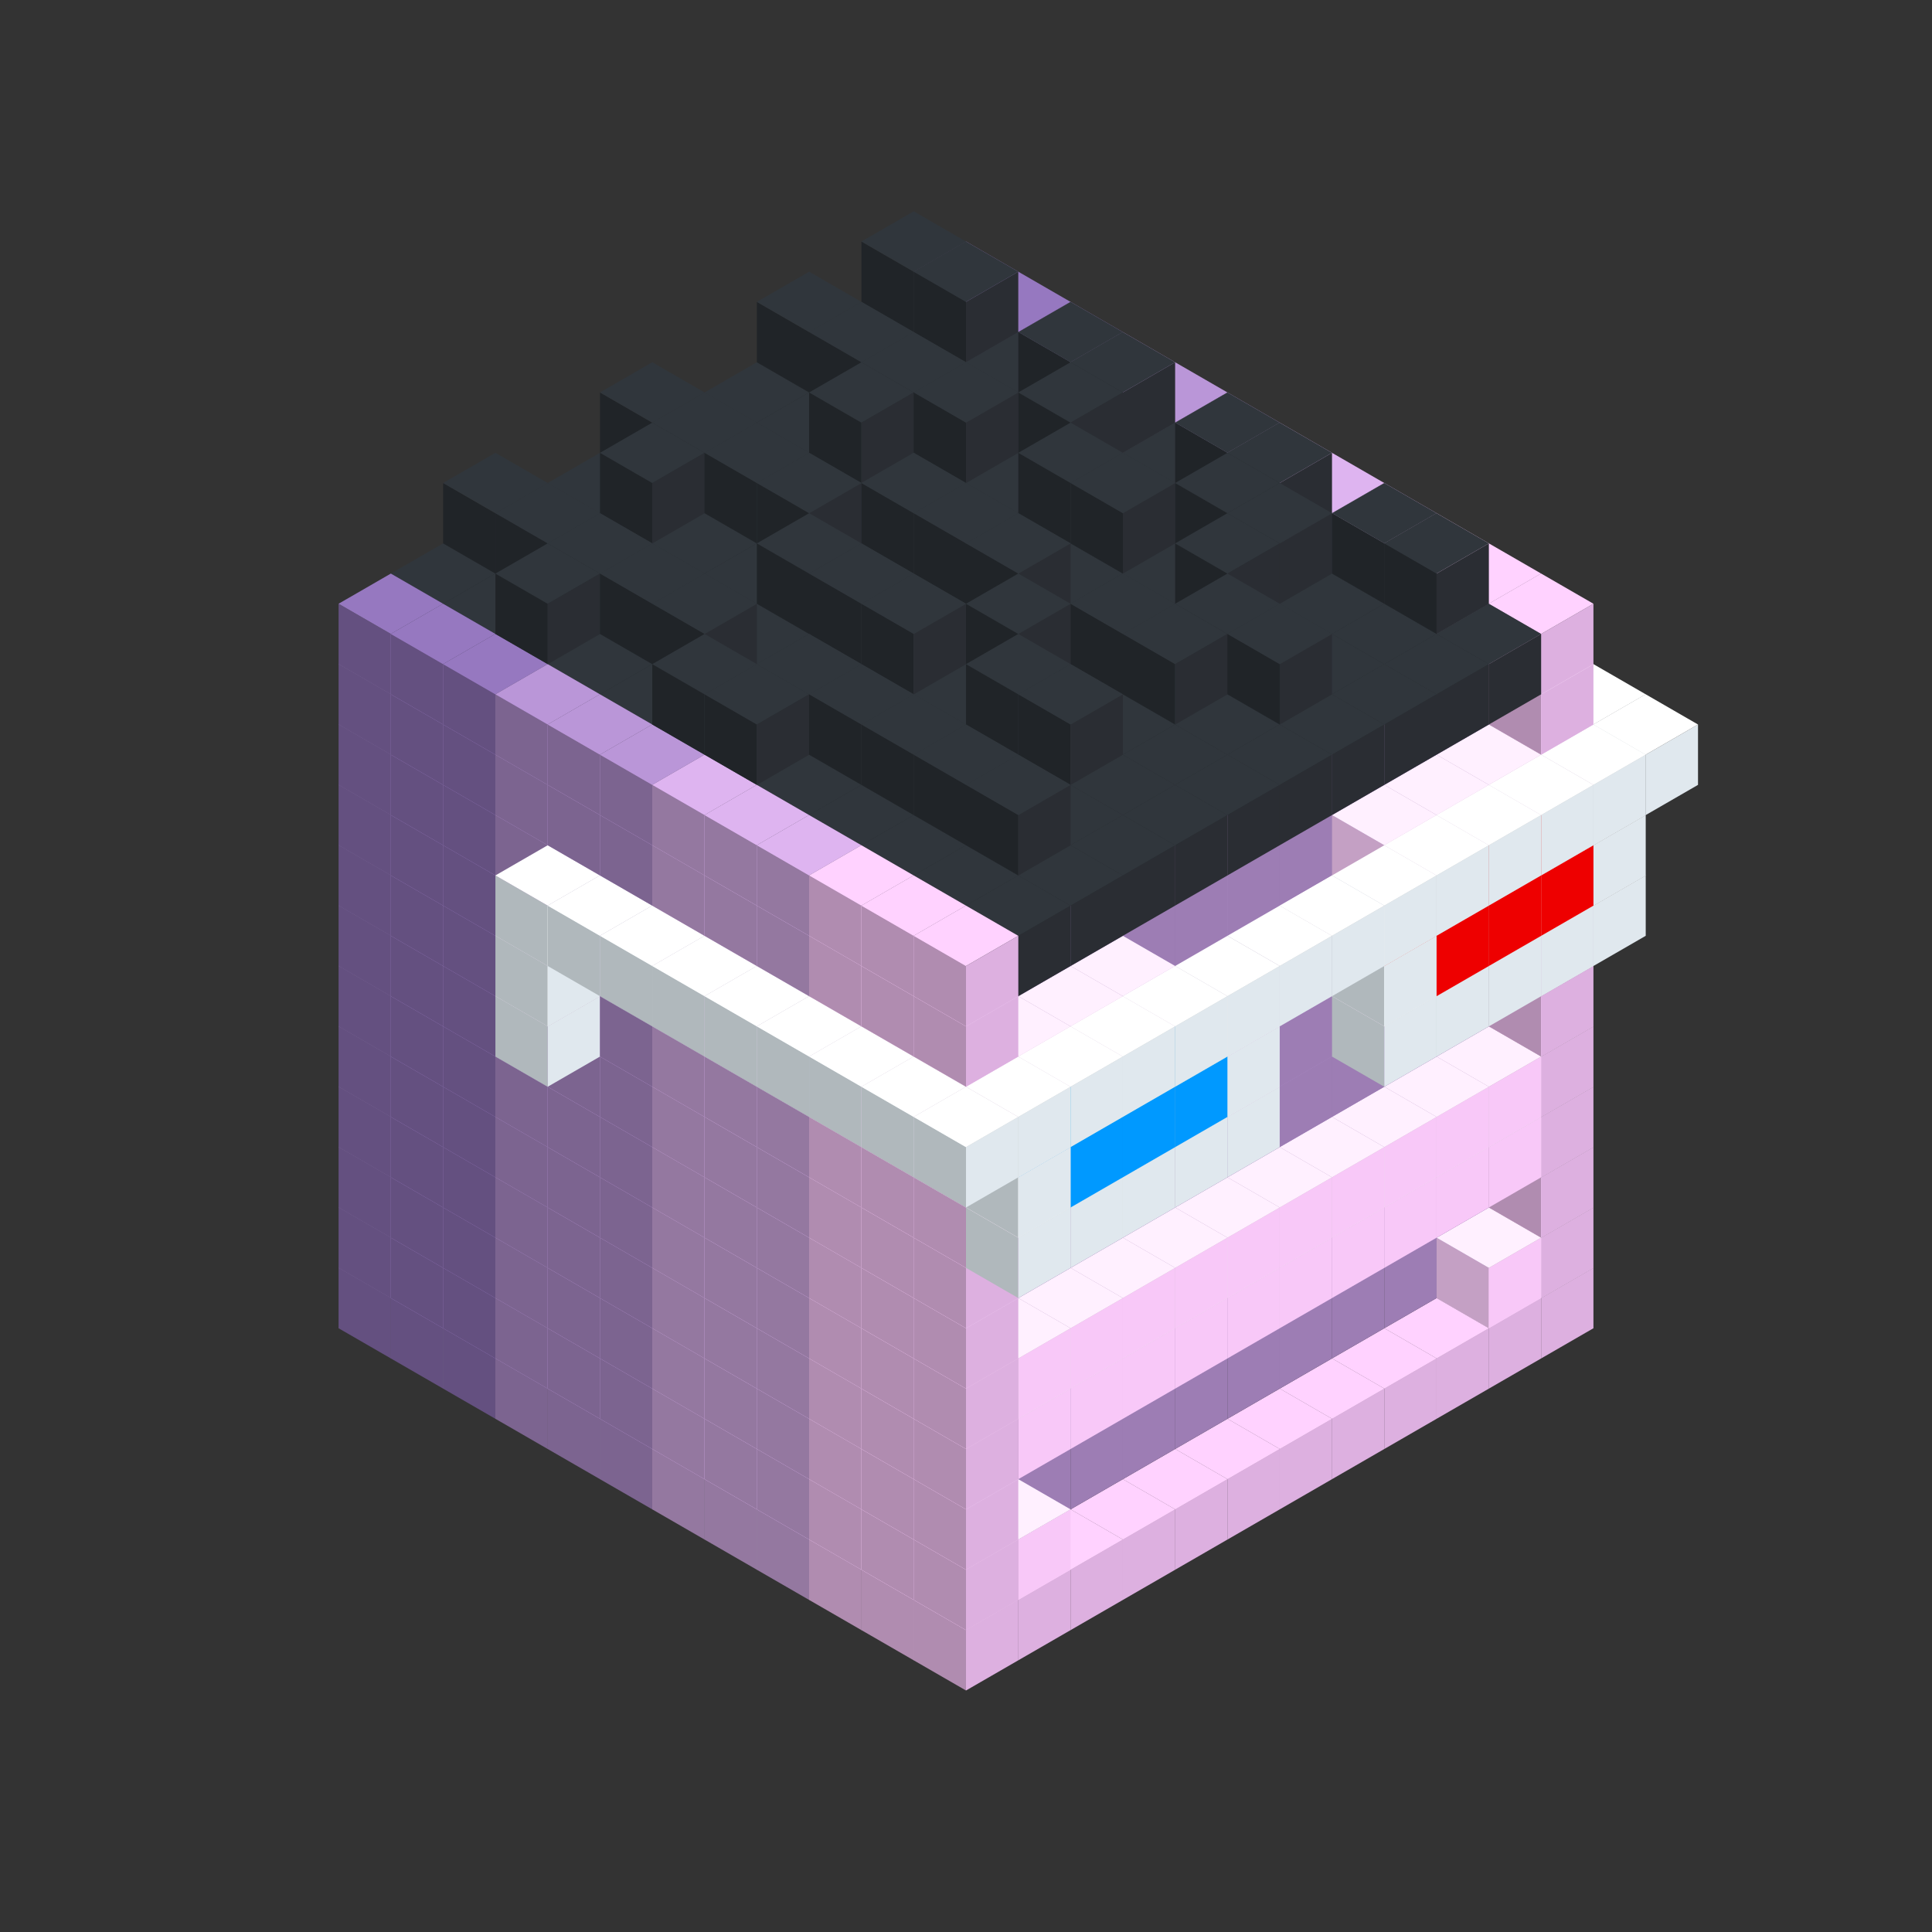 
<svg width='600' height='600' viewBox='4436371 5550000 3200000 3200000' xmlns='http://www.w3.org/2000/svg' xmlns:xlink='http://www.w3.org/1999/xlink'>
<rect x="4436371" y="5550000" width="3200000" height="3200000" fill="#333333" stroke="none"/>
<use xlink:href='#v-0x00000052-6' transform='translate(983738,3600000)'/>
<use xlink:href='#v-0x00000052-6' transform='translate(1070341,3650000)'/>
<use xlink:href='#v-0x00000052-6' transform='translate(1156944,3700000)'/>
<use xlink:href='#v-0x00000052-2' transform='translate(1243547,3750000)'/>
<use xlink:href='#v-0x00000052-2' transform='translate(1330150,3800000)'/>
<use xlink:href='#v-0x00000052-2' transform='translate(1416753,3850000)'/>
<use xlink:href='#v-0x00000052-5' transform='translate(1503356,3900000)'/>
<use xlink:href='#v-0x00000052-5' transform='translate(1589959,3950000)'/>
<use xlink:href='#v-0x00000052-5' transform='translate(1676562,4000000)'/>
<use xlink:href='#v-0x00000052-4' transform='translate(1763165,4050000)'/>
<use xlink:href='#v-0x00000052-4' transform='translate(1849768,4100000)'/>
<use xlink:href='#v-0x00000052-4' transform='translate(2889004,3600000)'/>
<use xlink:href='#v-0x00000052-4' transform='translate(2802401,3650000)'/>
<use xlink:href='#v-0x00000052-4' transform='translate(2715798,3700000)'/>
<use xlink:href='#v-0x00000052-4' transform='translate(2629195,3750000)'/>
<use xlink:href='#v-0x00000052-4' transform='translate(2542592,3800000)'/>
<use xlink:href='#v-0x00000052-4' transform='translate(2455989,3850000)'/>
<use xlink:href='#v-0x00000052-4' transform='translate(2369386,3900000)'/>
<use xlink:href='#v-0x00000052-4' transform='translate(2282783,3950000)'/>
<use xlink:href='#v-0x00000052-4' transform='translate(2196180,4000000)'/>
<use xlink:href='#v-0x00000052-4' transform='translate(2109577,4050000)'/>
<use xlink:href='#v-0x00000052-4' transform='translate(2022974,4100000)'/>
<use xlink:href='#v-0x00000052-4' transform='translate(1936371,4150000)'/>
<use xlink:href='#v-0x00000052-6' transform='translate(983738,3500000)'/>
<use xlink:href='#v-0x00000052-6' transform='translate(1070341,3550000)'/>
<use xlink:href='#v-0x00000052-6' transform='translate(1156944,3600000)'/>
<use xlink:href='#v-0x00000052-2' transform='translate(1243547,3650000)'/>
<use xlink:href='#v-0x00000052-2' transform='translate(1330150,3700000)'/>
<use xlink:href='#v-0x00000052-2' transform='translate(1416753,3750000)'/>
<use xlink:href='#v-0x00000052-5' transform='translate(1503356,3800000)'/>
<use xlink:href='#v-0x00000052-5' transform='translate(1589959,3850000)'/>
<use xlink:href='#v-0x00000052-5' transform='translate(1676562,3900000)'/>
<use xlink:href='#v-0x00000052-4' transform='translate(1763165,3950000)'/>
<use xlink:href='#v-0x00000052-2' transform='translate(2715798,3500000)'/>
<use xlink:href='#v-0x00000052-2' transform='translate(2629195,3550000)'/>
<use xlink:href='#v-0x00000052-2' transform='translate(2542592,3600000)'/>
<use xlink:href='#v-0x00000052-2' transform='translate(2455989,3650000)'/>
<use xlink:href='#v-0x00000052-2' transform='translate(2369386,3700000)'/>
<use xlink:href='#v-0x00000052-2' transform='translate(2282783,3750000)'/>
<use xlink:href='#v-0x00000052-2' transform='translate(2196180,3800000)'/>
<use xlink:href='#v-0x00000052-2' transform='translate(2109577,3850000)'/>
<use xlink:href='#v-0x00000052-2' transform='translate(2022974,3900000)'/>
<use xlink:href='#v-0x00000052-2' transform='translate(1936371,3950000)'/>
<use xlink:href='#v-0x00000052-4' transform='translate(1849768,4000000)'/>
<use xlink:href='#v-0x00000052-4' transform='translate(2889004,3500000)'/>
<use xlink:href='#v-0x00000052-1' transform='translate(2802401,3550000)'/>
<use xlink:href='#v-0x00000052-1' transform='translate(2022974,4000000)'/>
<use xlink:href='#v-0x00000052-4' transform='translate(1936371,4050000)'/>
<use xlink:href='#v-0x00000052-6' transform='translate(983738,3400000)'/>
<use xlink:href='#v-0x00000052-6' transform='translate(1070341,3450000)'/>
<use xlink:href='#v-0x00000052-6' transform='translate(1156944,3500000)'/>
<use xlink:href='#v-0x00000052-2' transform='translate(1243547,3550000)'/>
<use xlink:href='#v-0x00000052-2' transform='translate(1330150,3600000)'/>
<use xlink:href='#v-0x00000052-2' transform='translate(1416753,3650000)'/>
<use xlink:href='#v-0x00000052-5' transform='translate(1503356,3700000)'/>
<use xlink:href='#v-0x00000052-5' transform='translate(1589959,3750000)'/>
<use xlink:href='#v-0x00000052-5' transform='translate(1676562,3800000)'/>
<use xlink:href='#v-0x00000052-4' transform='translate(1763165,3850000)'/>
<use xlink:href='#v-0x00000052-2' transform='translate(2715798,3400000)'/>
<use xlink:href='#v-0x00000052-2' transform='translate(2629195,3450000)'/>
<use xlink:href='#v-0x00000052-2' transform='translate(2542592,3500000)'/>
<use xlink:href='#v-0x00000052-2' transform='translate(2455989,3550000)'/>
<use xlink:href='#v-0x00000052-2' transform='translate(2369386,3600000)'/>
<use xlink:href='#v-0x00000052-2' transform='translate(2282783,3650000)'/>
<use xlink:href='#v-0x00000052-2' transform='translate(2196180,3700000)'/>
<use xlink:href='#v-0x00000052-2' transform='translate(2109577,3750000)'/>
<use xlink:href='#v-0x00000052-2' transform='translate(2022974,3800000)'/>
<use xlink:href='#v-0x00000052-2' transform='translate(1936371,3850000)'/>
<use xlink:href='#v-0x00000052-4' transform='translate(1849768,3900000)'/>
<use xlink:href='#v-0x00000052-4' transform='translate(2889004,3400000)'/>
<use xlink:href='#v-0x00000052-4' transform='translate(1936371,3950000)'/>
<use xlink:href='#v-0x00000052-6' transform='translate(983738,3300000)'/>
<use xlink:href='#v-0x00000052-6' transform='translate(1070341,3350000)'/>
<use xlink:href='#v-0x00000052-6' transform='translate(1156944,3400000)'/>
<use xlink:href='#v-0x00000052-2' transform='translate(1243547,3450000)'/>
<use xlink:href='#v-0x00000052-2' transform='translate(1330150,3500000)'/>
<use xlink:href='#v-0x00000052-2' transform='translate(1416753,3550000)'/>
<use xlink:href='#v-0x00000052-5' transform='translate(1503356,3600000)'/>
<use xlink:href='#v-0x00000052-5' transform='translate(1589959,3650000)'/>
<use xlink:href='#v-0x00000052-5' transform='translate(1676562,3700000)'/>
<use xlink:href='#v-0x00000052-4' transform='translate(1763165,3750000)'/>
<use xlink:href='#v-0x00000052-2' transform='translate(2715798,3300000)'/>
<use xlink:href='#v-0x00000052-2' transform='translate(2629195,3350000)'/>
<use xlink:href='#v-0x00000052-2' transform='translate(2542592,3400000)'/>
<use xlink:href='#v-0x00000052-2' transform='translate(2455989,3450000)'/>
<use xlink:href='#v-0x00000052-2' transform='translate(2369386,3500000)'/>
<use xlink:href='#v-0x00000052-2' transform='translate(2282783,3550000)'/>
<use xlink:href='#v-0x00000052-2' transform='translate(2196180,3600000)'/>
<use xlink:href='#v-0x00000052-2' transform='translate(2109577,3650000)'/>
<use xlink:href='#v-0x00000052-2' transform='translate(2022974,3700000)'/>
<use xlink:href='#v-0x00000052-2' transform='translate(1936371,3750000)'/>
<use xlink:href='#v-0x00000052-4' transform='translate(1849768,3800000)'/>
<use xlink:href='#v-0x00000052-4' transform='translate(2889004,3300000)'/>
<use xlink:href='#v-0x00000052-1' transform='translate(2802401,3350000)'/>
<use xlink:href='#v-0x00000052-1' transform='translate(2715798,3400000)'/>
<use xlink:href='#v-0x00000052-1' transform='translate(2629195,3450000)'/>
<use xlink:href='#v-0x00000052-1' transform='translate(2542592,3500000)'/>
<use xlink:href='#v-0x00000052-1' transform='translate(2455989,3550000)'/>
<use xlink:href='#v-0x00000052-1' transform='translate(2369386,3600000)'/>
<use xlink:href='#v-0x00000052-1' transform='translate(2282783,3650000)'/>
<use xlink:href='#v-0x00000052-1' transform='translate(2196180,3700000)'/>
<use xlink:href='#v-0x00000052-1' transform='translate(2109577,3750000)'/>
<use xlink:href='#v-0x00000052-1' transform='translate(2022974,3800000)'/>
<use xlink:href='#v-0x00000052-4' transform='translate(1936371,3850000)'/>
<use xlink:href='#v-0x00000052-6' transform='translate(983738,3200000)'/>
<use xlink:href='#v-0x00000052-6' transform='translate(1070341,3250000)'/>
<use xlink:href='#v-0x00000052-6' transform='translate(1156944,3300000)'/>
<use xlink:href='#v-0x00000052-2' transform='translate(1243547,3350000)'/>
<use xlink:href='#v-0x00000052-2' transform='translate(1330150,3400000)'/>
<use xlink:href='#v-0x00000052-2' transform='translate(1416753,3450000)'/>
<use xlink:href='#v-0x00000052-5' transform='translate(1503356,3500000)'/>
<use xlink:href='#v-0x00000052-5' transform='translate(1589959,3550000)'/>
<use xlink:href='#v-0x00000052-5' transform='translate(1676562,3600000)'/>
<use xlink:href='#v-0x00000052-4' transform='translate(1763165,3650000)'/>
<use xlink:href='#v-0x00000052-2' transform='translate(2715798,3200000)'/>
<use xlink:href='#v-0x00000052-2' transform='translate(2629195,3250000)'/>
<use xlink:href='#v-0x00000052-2' transform='translate(2542592,3300000)'/>
<use xlink:href='#v-0x00000052-2' transform='translate(2455989,3350000)'/>
<use xlink:href='#v-0x00000052-2' transform='translate(2369386,3400000)'/>
<use xlink:href='#v-0x00000052-2' transform='translate(2282783,3450000)'/>
<use xlink:href='#v-0x00000052-2' transform='translate(2196180,3500000)'/>
<use xlink:href='#v-0x00000052-2' transform='translate(2109577,3550000)'/>
<use xlink:href='#v-0x00000052-2' transform='translate(2022974,3600000)'/>
<use xlink:href='#v-0x00000052-2' transform='translate(1936371,3650000)'/>
<use xlink:href='#v-0x00000052-4' transform='translate(1849768,3700000)'/>
<use xlink:href='#v-0x00000052-4' transform='translate(2889004,3200000)'/>
<use xlink:href='#v-0x00000052-1' transform='translate(2802401,3250000)'/>
<use xlink:href='#v-0x00000052-1' transform='translate(2715798,3300000)'/>
<use xlink:href='#v-0x00000052-1' transform='translate(2629195,3350000)'/>
<use xlink:href='#v-0x00000052-1' transform='translate(2542592,3400000)'/>
<use xlink:href='#v-0x00000052-1' transform='translate(2455989,3450000)'/>
<use xlink:href='#v-0x00000052-1' transform='translate(2369386,3500000)'/>
<use xlink:href='#v-0x00000052-1' transform='translate(2282783,3550000)'/>
<use xlink:href='#v-0x00000052-1' transform='translate(2196180,3600000)'/>
<use xlink:href='#v-0x00000052-1' transform='translate(2109577,3650000)'/>
<use xlink:href='#v-0x00000052-1' transform='translate(2022974,3700000)'/>
<use xlink:href='#v-0x00000052-4' transform='translate(1936371,3750000)'/>
<use xlink:href='#v-0x00000052-6' transform='translate(983738,3100000)'/>
<use xlink:href='#v-0x00000052-6' transform='translate(1070341,3150000)'/>
<use xlink:href='#v-0x00000052-6' transform='translate(1156944,3200000)'/>
<use xlink:href='#v-0x00000052-2' transform='translate(1243547,3250000)'/>
<use xlink:href='#v-0x00000052-2' transform='translate(1330150,3300000)'/>
<use xlink:href='#v-0x00000052-2' transform='translate(1416753,3350000)'/>
<use xlink:href='#v-0x00000052-5' transform='translate(1503356,3400000)'/>
<use xlink:href='#v-0x00000052-5' transform='translate(1589959,3450000)'/>
<use xlink:href='#v-0x00000052-5' transform='translate(1676562,3500000)'/>
<use xlink:href='#v-0x00000052-4' transform='translate(1763165,3550000)'/>
<use xlink:href='#v-0x00000052-2' transform='translate(2715798,3100000)'/>
<use xlink:href='#v-0x00000052-2' transform='translate(2629195,3150000)'/>
<use xlink:href='#v-0x00000052-2' transform='translate(2542592,3200000)'/>
<use xlink:href='#v-0x00000052-2' transform='translate(2455989,3250000)'/>
<use xlink:href='#v-0x00000052-2' transform='translate(2369386,3300000)'/>
<use xlink:href='#v-0x00000052-2' transform='translate(2282783,3350000)'/>
<use xlink:href='#v-0x00000052-2' transform='translate(2196180,3400000)'/>
<use xlink:href='#v-0x00000052-2' transform='translate(2109577,3450000)'/>
<use xlink:href='#v-0x00000052-2' transform='translate(2022974,3500000)'/>
<use xlink:href='#v-0x00000052-2' transform='translate(1936371,3550000)'/>
<use xlink:href='#v-0x00000052-4' transform='translate(1849768,3600000)'/>
<use xlink:href='#v-0x00000052-4' transform='translate(2889004,3100000)'/>
<use xlink:href='#v-0x00000052-4' transform='translate(1936371,3650000)'/>
<use xlink:href='#v-0x00000052-6' transform='translate(983738,3000000)'/>
<use xlink:href='#v-0x00000052-6' transform='translate(1070341,3050000)'/>
<use xlink:href='#v-0x00000052-6' transform='translate(1156944,3100000)'/>
<use xlink:href='#v-0x00000052-2' transform='translate(1243547,3150000)'/>
<use xlink:href='#v-0x00000052-2' transform='translate(1330150,3200000)'/>
<use xlink:href='#v-0x00000052-2' transform='translate(1416753,3250000)'/>
<use xlink:href='#v-0x00000052-5' transform='translate(1503356,3300000)'/>
<use xlink:href='#v-0x00000052-5' transform='translate(1589959,3350000)'/>
<use xlink:href='#v-0x00000052-5' transform='translate(1676562,3400000)'/>
<use xlink:href='#v-0x00000052-4' transform='translate(1763165,3450000)'/>
<use xlink:href='#v-0x00000052-2' transform='translate(2715798,3000000)'/>
<use xlink:href='#v-0x00000052-2' transform='translate(2629195,3050000)'/>
<use xlink:href='#v-0x00000052-2' transform='translate(2542592,3100000)'/>
<use xlink:href='#v-0x00000052-2' transform='translate(2455989,3150000)'/>
<use xlink:href='#v-0x00000052-2' transform='translate(2369386,3200000)'/>
<use xlink:href='#v-0x00000052-2' transform='translate(2282783,3250000)'/>
<use xlink:href='#v-0x00000052-2' transform='translate(2196180,3300000)'/>
<use xlink:href='#v-0x00000052-2' transform='translate(2109577,3350000)'/>
<use xlink:href='#v-0x00000052-2' transform='translate(2022974,3400000)'/>
<use xlink:href='#v-0x00000052-2' transform='translate(1936371,3450000)'/>
<use xlink:href='#v-0x00000052-4' transform='translate(1849768,3500000)'/>
<use xlink:href='#v-0x00000052-4' transform='translate(2889004,3000000)'/>
<use xlink:href='#v-0x00000052-4' transform='translate(1936371,3550000)'/>
<use xlink:href='#v-0x00000052-6' transform='translate(983738,2900000)'/>
<use xlink:href='#v-0x00000052-6' transform='translate(1070341,2950000)'/>
<use xlink:href='#v-0x00000052-6' transform='translate(1156944,3000000)'/>
<use xlink:href='#v-0x00000052-2' transform='translate(1243547,3050000)'/>
<use xlink:href='#v-0x00000052-7' transform='translate(2369386,2500000)'/>
<use xlink:href='#v-0x00000052-2' transform='translate(1330150,3100000)'/>
<use xlink:href='#v-0x00000052-7' transform='translate(1243547,3150000)'/>
<use xlink:href='#v-0x00000052-2' transform='translate(1416753,3150000)'/>
<use xlink:href='#v-0x00000052-5' transform='translate(1503356,3200000)'/>
<use xlink:href='#v-0x00000052-5' transform='translate(1589959,3250000)'/>
<use xlink:href='#v-0x00000052-5' transform='translate(1676562,3300000)'/>
<use xlink:href='#v-0x00000052-4' transform='translate(1763165,3350000)'/>
<use xlink:href='#v-0x00000052-2' transform='translate(2715798,2900000)'/>
<use xlink:href='#v-0x00000052-2' transform='translate(2629195,2950000)'/>
<use xlink:href='#v-0x00000052-2' transform='translate(2542592,3000000)'/>
<use xlink:href='#v-0x00000052-2' transform='translate(2455989,3050000)'/>
<use xlink:href='#v-0x00000052-2' transform='translate(2369386,3100000)'/>
<use xlink:href='#v-0x00000052-2' transform='translate(2282783,3150000)'/>
<use xlink:href='#v-0x00000052-2' transform='translate(2196180,3200000)'/>
<use xlink:href='#v-0x00000052-2' transform='translate(2109577,3250000)'/>
<use xlink:href='#v-0x00000052-2' transform='translate(2022974,3300000)'/>
<use xlink:href='#v-0x00000052-2' transform='translate(1936371,3350000)'/>
<use xlink:href='#v-0x00000052-4' transform='translate(1849768,3400000)'/>
<use xlink:href='#v-0x00000052-4' transform='translate(2889004,2900000)'/>
<use xlink:href='#v-0x00000052-1' transform='translate(2802401,2950000)'/>
<use xlink:href='#v-0x00000052-1' transform='translate(2715798,3000000)'/>
<use xlink:href='#v-0x00000052-1' transform='translate(2629195,3050000)'/>
<use xlink:href='#v-0x00000052-1' transform='translate(2196180,3300000)'/>
<use xlink:href='#v-0x00000052-1' transform='translate(2109577,3350000)'/>
<use xlink:href='#v-0x00000052-1' transform='translate(2022974,3400000)'/>
<use xlink:href='#v-0x00000052-4' transform='translate(1936371,3450000)'/>
<use xlink:href='#v-0x00000052-7' transform='translate(2975607,2950000)'/>
<use xlink:href='#v-0x00000052-7' transform='translate(2889004,3000000)'/>
<use xlink:href='#v-0x00000052-7' transform='translate(2802401,3050000)'/>
<use xlink:href='#v-0x00000052-7' transform='translate(2715798,3100000)'/>
<use xlink:href='#v-0x00000052-7' transform='translate(2629195,3150000)'/>
<use xlink:href='#v-0x00000052-7' transform='translate(2369386,3300000)'/>
<use xlink:href='#v-0x00000052-7' transform='translate(2282783,3350000)'/>
<use xlink:href='#v-0x00000052-7' transform='translate(2196180,3400000)'/>
<use xlink:href='#v-0x00000052-7' transform='translate(2109577,3450000)'/>
<use xlink:href='#v-0x00000052-7' transform='translate(2022974,3500000)'/>
<use xlink:href='#v-0x00000052-6' transform='translate(983738,2800000)'/>
<use xlink:href='#v-0x00000052-6' transform='translate(1070341,2850000)'/>
<use xlink:href='#v-0x00000052-6' transform='translate(1156944,2900000)'/>
<use xlink:href='#v-0x00000052-2' transform='translate(1243547,2950000)'/>
<use xlink:href='#v-0x00000052-7' transform='translate(2369386,2400000)'/>
<use xlink:href='#v-0x00000052-2' transform='translate(1330150,3000000)'/>
<use xlink:href='#v-0x00000052-7' transform='translate(1243547,3050000)'/>
<use xlink:href='#v-0x00000052-2' transform='translate(1416753,3050000)'/>
<use xlink:href='#v-0x00000052-5' transform='translate(1503356,3100000)'/>
<use xlink:href='#v-0x00000052-5' transform='translate(1589959,3150000)'/>
<use xlink:href='#v-0x00000052-5' transform='translate(1676562,3200000)'/>
<use xlink:href='#v-0x00000052-4' transform='translate(1763165,3250000)'/>
<use xlink:href='#v-0x00000052-2' transform='translate(2715798,2800000)'/>
<use xlink:href='#v-0x00000052-2' transform='translate(2629195,2850000)'/>
<use xlink:href='#v-0x00000052-2' transform='translate(2542592,2900000)'/>
<use xlink:href='#v-0x00000052-2' transform='translate(2455989,2950000)'/>
<use xlink:href='#v-0x00000052-2' transform='translate(2369386,3000000)'/>
<use xlink:href='#v-0x00000052-2' transform='translate(2282783,3050000)'/>
<use xlink:href='#v-0x00000052-2' transform='translate(2196180,3100000)'/>
<use xlink:href='#v-0x00000052-2' transform='translate(2109577,3150000)'/>
<use xlink:href='#v-0x00000052-2' transform='translate(2022974,3200000)'/>
<use xlink:href='#v-0x00000052-2' transform='translate(1936371,3250000)'/>
<use xlink:href='#v-0x00000052-4' transform='translate(1849768,3300000)'/>
<use xlink:href='#v-0x00000052-4' transform='translate(2889004,2800000)'/>
<use xlink:href='#v-0x00000052-1' transform='translate(2802401,2850000)'/>
<use xlink:href='#v-0x00000052-3' transform='translate(2715798,2900000)'/>
<use xlink:href='#v-0x00000052-3' transform='translate(2629195,2950000)'/>
<use xlink:href='#v-0x00000052-1' transform='translate(2542592,3000000)'/>
<use xlink:href='#v-0x00000052-1' transform='translate(2282783,3150000)'/>
<use xlink:href='#v-0x00000052-3' transform='translate(2196180,3200000)'/>
<use xlink:href='#v-0x00000052-3' transform='translate(2109577,3250000)'/>
<use xlink:href='#v-0x00000052-1' transform='translate(2022974,3300000)'/>
<use xlink:href='#v-0x00000052-4' transform='translate(1936371,3350000)'/>
<use xlink:href='#v-0x00000052-7' transform='translate(2975607,2850000)'/>
<use xlink:href='#v-0x00000052-9' transform='translate(2889004,2900000)'/>
<use xlink:href='#v-0x00000052-9' transform='translate(2802401,2950000)'/>
<use xlink:href='#v-0x00000052-9' transform='translate(2715798,3000000)'/>
<use xlink:href='#v-0x00000052-7' transform='translate(2629195,3050000)'/>
<use xlink:href='#v-0x00000052-7' transform='translate(2369386,3200000)'/>
<use xlink:href='#v-0x00000052-8' transform='translate(2282783,3250000)'/>
<use xlink:href='#v-0x00000052-8' transform='translate(2196180,3300000)'/>
<use xlink:href='#v-0x00000052-8' transform='translate(2109577,3350000)'/>
<use xlink:href='#v-0x00000052-7' transform='translate(2022974,3400000)'/>
<use xlink:href='#v-0x00000052-6' transform='translate(983738,2700000)'/>
<use xlink:href='#v-0x00000052-6' transform='translate(1070341,2750000)'/>
<use xlink:href='#v-0x00000052-6' transform='translate(1156944,2800000)'/>
<use xlink:href='#v-0x00000052-2' transform='translate(1243547,2850000)'/>
<use xlink:href='#v-0x00000052-7' transform='translate(2369386,2300000)'/>
<use xlink:href='#v-0x00000052-2' transform='translate(1330150,2900000)'/>
<use xlink:href='#v-0x00000052-7' transform='translate(1243547,2950000)'/>
<use xlink:href='#v-0x00000052-7' transform='translate(2455989,2350000)'/>
<use xlink:href='#v-0x00000052-2' transform='translate(1416753,2950000)'/>
<use xlink:href='#v-0x00000052-7' transform='translate(1330150,3000000)'/>
<use xlink:href='#v-0x00000052-7' transform='translate(2542592,2400000)'/>
<use xlink:href='#v-0x00000052-5' transform='translate(1503356,3000000)'/>
<use xlink:href='#v-0x00000052-7' transform='translate(1416753,3050000)'/>
<use xlink:href='#v-0x00000052-7' transform='translate(2629195,2450000)'/>
<use xlink:href='#v-0x00000052-5' transform='translate(1589959,3050000)'/>
<use xlink:href='#v-0x00000052-7' transform='translate(1503356,3100000)'/>
<use xlink:href='#v-0x00000052-7' transform='translate(2715798,2500000)'/>
<use xlink:href='#v-0x00000052-5' transform='translate(1676562,3100000)'/>
<use xlink:href='#v-0x00000052-7' transform='translate(1589959,3150000)'/>
<use xlink:href='#v-0x00000052-7' transform='translate(2802401,2550000)'/>
<use xlink:href='#v-0x00000052-4' transform='translate(1763165,3150000)'/>
<use xlink:href='#v-0x00000052-7' transform='translate(1676562,3200000)'/>
<use xlink:href='#v-0x00000052-7' transform='translate(2889004,2600000)'/>
<use xlink:href='#v-0x00000052-2' transform='translate(2715798,2700000)'/>
<use xlink:href='#v-0x00000052-2' transform='translate(2629195,2750000)'/>
<use xlink:href='#v-0x00000052-2' transform='translate(2542592,2800000)'/>
<use xlink:href='#v-0x00000052-2' transform='translate(2455989,2850000)'/>
<use xlink:href='#v-0x00000052-2' transform='translate(2369386,2900000)'/>
<use xlink:href='#v-0x00000052-2' transform='translate(2282783,2950000)'/>
<use xlink:href='#v-0x00000052-2' transform='translate(2196180,3000000)'/>
<use xlink:href='#v-0x00000052-2' transform='translate(2109577,3050000)'/>
<use xlink:href='#v-0x00000052-2' transform='translate(2022974,3100000)'/>
<use xlink:href='#v-0x00000052-2' transform='translate(1936371,3150000)'/>
<use xlink:href='#v-0x00000052-4' transform='translate(1849768,3200000)'/>
<use xlink:href='#v-0x00000052-7' transform='translate(1763165,3250000)'/>
<use xlink:href='#v-0x00000052-7' transform='translate(2975607,2650000)'/>
<use xlink:href='#v-0x00000052-4' transform='translate(2889004,2700000)'/>
<use xlink:href='#v-0x00000052-1' transform='translate(2802401,2750000)'/>
<use xlink:href='#v-0x00000052-1' transform='translate(2715798,2800000)'/>
<use xlink:href='#v-0x00000052-1' transform='translate(2629195,2850000)'/>
<use xlink:href='#v-0x00000052-1' transform='translate(2196180,3100000)'/>
<use xlink:href='#v-0x00000052-1' transform='translate(2109577,3150000)'/>
<use xlink:href='#v-0x00000052-1' transform='translate(2022974,3200000)'/>
<use xlink:href='#v-0x00000052-4' transform='translate(1936371,3250000)'/>
<use xlink:href='#v-0x00000052-7' transform='translate(1849768,3300000)'/>
<use xlink:href='#v-0x00000052-7' transform='translate(3062210,2700000)'/>
<use xlink:href='#v-0x00000052-7' transform='translate(2975607,2750000)'/>
<use xlink:href='#v-0x00000052-7' transform='translate(2889004,2800000)'/>
<use xlink:href='#v-0x00000052-7' transform='translate(2802401,2850000)'/>
<use xlink:href='#v-0x00000052-7' transform='translate(2715798,2900000)'/>
<use xlink:href='#v-0x00000052-7' transform='translate(2629195,2950000)'/>
<use xlink:href='#v-0x00000052-7' transform='translate(2542592,3000000)'/>
<use xlink:href='#v-0x00000052-7' transform='translate(2455989,3050000)'/>
<use xlink:href='#v-0x00000052-7' transform='translate(2369386,3100000)'/>
<use xlink:href='#v-0x00000052-7' transform='translate(2282783,3150000)'/>
<use xlink:href='#v-0x00000052-7' transform='translate(2196180,3200000)'/>
<use xlink:href='#v-0x00000052-7' transform='translate(2109577,3250000)'/>
<use xlink:href='#v-0x00000052-7' transform='translate(2022974,3300000)'/>
<use xlink:href='#v-0x00000052-7' transform='translate(1936371,3350000)'/>
<use xlink:href='#v-0x00000052-6' transform='translate(983738,2600000)'/>
<use xlink:href='#v-0x00000052-6' transform='translate(1070341,2650000)'/>
<use xlink:href='#v-0x00000052-6' transform='translate(1156944,2700000)'/>
<use xlink:href='#v-0x00000052-2' transform='translate(1243547,2750000)'/>
<use xlink:href='#v-0x00000052-2' transform='translate(1330150,2800000)'/>
<use xlink:href='#v-0x00000052-2' transform='translate(1416753,2850000)'/>
<use xlink:href='#v-0x00000052-5' transform='translate(1503356,2900000)'/>
<use xlink:href='#v-0x00000052-5' transform='translate(1589959,2950000)'/>
<use xlink:href='#v-0x00000052-5' transform='translate(1676562,3000000)'/>
<use xlink:href='#v-0x00000052-4' transform='translate(1763165,3050000)'/>
<use xlink:href='#v-0x00000052-2' transform='translate(2715798,2600000)'/>
<use xlink:href='#v-0x00000052-2' transform='translate(2629195,2650000)'/>
<use xlink:href='#v-0x00000052-2' transform='translate(2542592,2700000)'/>
<use xlink:href='#v-0x00000052-2' transform='translate(2455989,2750000)'/>
<use xlink:href='#v-0x00000052-2' transform='translate(2369386,2800000)'/>
<use xlink:href='#v-0x00000052-2' transform='translate(2282783,2850000)'/>
<use xlink:href='#v-0x00000052-2' transform='translate(2196180,2900000)'/>
<use xlink:href='#v-0x00000052-2' transform='translate(2109577,2950000)'/>
<use xlink:href='#v-0x00000052-2' transform='translate(2022974,3000000)'/>
<use xlink:href='#v-0x00000052-2' transform='translate(1936371,3050000)'/>
<use xlink:href='#v-0x00000052-4' transform='translate(1849768,3100000)'/>
<use xlink:href='#v-0x00000052-4' transform='translate(2889004,2600000)'/>
<use xlink:href='#v-0x00000052-4' transform='translate(1936371,3150000)'/>
<use xlink:href='#v-0x00000052-6' transform='translate(1936371,1950000)'/>
<use xlink:href='#v-0x00000052-10' transform='translate(1849768,2000000)'/>
<use xlink:href='#v-0x00000052-10' transform='translate(1763165,2050000)'/>
<use xlink:href='#v-0x00000052-10' transform='translate(1676562,2100000)'/>
<use xlink:href='#v-0x00000052-10' transform='translate(1589959,2150000)'/>
<use xlink:href='#v-0x00000052-10' transform='translate(1503356,2200000)'/>
<use xlink:href='#v-0x00000052-10' transform='translate(1416753,2250000)'/>
<use xlink:href='#v-0x00000052-10' transform='translate(1330150,2300000)'/>
<use xlink:href='#v-0x00000052-10' transform='translate(1243547,2350000)'/>
<use xlink:href='#v-0x00000052-10' transform='translate(1156944,2400000)'/>
<use xlink:href='#v-0x00000052-10' transform='translate(1070341,2450000)'/>
<use xlink:href='#v-0x00000052-6' transform='translate(983738,2500000)'/>
<use xlink:href='#v-0x00000052-6' transform='translate(2022974,2000000)'/>
<use xlink:href='#v-0x00000052-10' transform='translate(1936371,2050000)'/>
<use xlink:href='#v-0x00000052-10' transform='translate(1849768,2100000)'/>
<use xlink:href='#v-0x00000052-10' transform='translate(1763165,2150000)'/>
<use xlink:href='#v-0x00000052-10' transform='translate(1676562,2200000)'/>
<use xlink:href='#v-0x00000052-10' transform='translate(1589959,2250000)'/>
<use xlink:href='#v-0x00000052-10' transform='translate(1503356,2300000)'/>
<use xlink:href='#v-0x00000052-10' transform='translate(1416753,2350000)'/>
<use xlink:href='#v-0x00000052-10' transform='translate(1330150,2400000)'/>
<use xlink:href='#v-0x00000052-10' transform='translate(1243547,2450000)'/>
<use xlink:href='#v-0x00000052-10' transform='translate(1156944,2500000)'/>
<use xlink:href='#v-0x00000052-6' transform='translate(1070341,2550000)'/>
<use xlink:href='#v-0x00000052-6' transform='translate(2109577,2050000)'/>
<use xlink:href='#v-0x00000052-10' transform='translate(2022974,2100000)'/>
<use xlink:href='#v-0x00000052-10' transform='translate(1936371,2150000)'/>
<use xlink:href='#v-0x00000052-10' transform='translate(1849768,2200000)'/>
<use xlink:href='#v-0x00000052-10' transform='translate(1763165,2250000)'/>
<use xlink:href='#v-0x00000052-10' transform='translate(1676562,2300000)'/>
<use xlink:href='#v-0x00000052-10' transform='translate(1589959,2350000)'/>
<use xlink:href='#v-0x00000052-10' transform='translate(1503356,2400000)'/>
<use xlink:href='#v-0x00000052-10' transform='translate(1416753,2450000)'/>
<use xlink:href='#v-0x00000052-10' transform='translate(1330150,2500000)'/>
<use xlink:href='#v-0x00000052-10' transform='translate(1243547,2550000)'/>
<use xlink:href='#v-0x00000052-6' transform='translate(1156944,2600000)'/>
<use xlink:href='#v-0x00000052-2' transform='translate(2196180,2100000)'/>
<use xlink:href='#v-0x00000052-10' transform='translate(2109577,2150000)'/>
<use xlink:href='#v-0x00000052-10' transform='translate(2022974,2200000)'/>
<use xlink:href='#v-0x00000052-10' transform='translate(1936371,2250000)'/>
<use xlink:href='#v-0x00000052-10' transform='translate(1849768,2300000)'/>
<use xlink:href='#v-0x00000052-10' transform='translate(1763165,2350000)'/>
<use xlink:href='#v-0x00000052-10' transform='translate(1676562,2400000)'/>
<use xlink:href='#v-0x00000052-10' transform='translate(1589959,2450000)'/>
<use xlink:href='#v-0x00000052-10' transform='translate(1503356,2500000)'/>
<use xlink:href='#v-0x00000052-10' transform='translate(1416753,2550000)'/>
<use xlink:href='#v-0x00000052-10' transform='translate(1330150,2600000)'/>
<use xlink:href='#v-0x00000052-2' transform='translate(1243547,2650000)'/>
<use xlink:href='#v-0x00000052-2' transform='translate(2282783,2150000)'/>
<use xlink:href='#v-0x00000052-10' transform='translate(2196180,2200000)'/>
<use xlink:href='#v-0x00000052-10' transform='translate(2109577,2250000)'/>
<use xlink:href='#v-0x00000052-10' transform='translate(2022974,2300000)'/>
<use xlink:href='#v-0x00000052-10' transform='translate(1936371,2350000)'/>
<use xlink:href='#v-0x00000052-10' transform='translate(1849768,2400000)'/>
<use xlink:href='#v-0x00000052-10' transform='translate(1763165,2450000)'/>
<use xlink:href='#v-0x00000052-10' transform='translate(1676562,2500000)'/>
<use xlink:href='#v-0x00000052-10' transform='translate(1589959,2550000)'/>
<use xlink:href='#v-0x00000052-10' transform='translate(1503356,2600000)'/>
<use xlink:href='#v-0x00000052-10' transform='translate(1416753,2650000)'/>
<use xlink:href='#v-0x00000052-2' transform='translate(1330150,2700000)'/>
<use xlink:href='#v-0x00000052-2' transform='translate(2369386,2200000)'/>
<use xlink:href='#v-0x00000052-10' transform='translate(2282783,2250000)'/>
<use xlink:href='#v-0x00000052-10' transform='translate(2196180,2300000)'/>
<use xlink:href='#v-0x00000052-10' transform='translate(2109577,2350000)'/>
<use xlink:href='#v-0x00000052-10' transform='translate(2022974,2400000)'/>
<use xlink:href='#v-0x00000052-10' transform='translate(1936371,2450000)'/>
<use xlink:href='#v-0x00000052-10' transform='translate(1849768,2500000)'/>
<use xlink:href='#v-0x00000052-10' transform='translate(1763165,2550000)'/>
<use xlink:href='#v-0x00000052-10' transform='translate(1676562,2600000)'/>
<use xlink:href='#v-0x00000052-10' transform='translate(1589959,2650000)'/>
<use xlink:href='#v-0x00000052-10' transform='translate(1503356,2700000)'/>
<use xlink:href='#v-0x00000052-2' transform='translate(1416753,2750000)'/>
<use xlink:href='#v-0x00000052-5' transform='translate(2455989,2250000)'/>
<use xlink:href='#v-0x00000052-10' transform='translate(2369386,2300000)'/>
<use xlink:href='#v-0x00000052-10' transform='translate(2282783,2350000)'/>
<use xlink:href='#v-0x00000052-10' transform='translate(2196180,2400000)'/>
<use xlink:href='#v-0x00000052-10' transform='translate(2109577,2450000)'/>
<use xlink:href='#v-0x00000052-10' transform='translate(2022974,2500000)'/>
<use xlink:href='#v-0x00000052-10' transform='translate(1936371,2550000)'/>
<use xlink:href='#v-0x00000052-10' transform='translate(1849768,2600000)'/>
<use xlink:href='#v-0x00000052-10' transform='translate(1763165,2650000)'/>
<use xlink:href='#v-0x00000052-10' transform='translate(1676562,2700000)'/>
<use xlink:href='#v-0x00000052-10' transform='translate(1589959,2750000)'/>
<use xlink:href='#v-0x00000052-5' transform='translate(1503356,2800000)'/>
<use xlink:href='#v-0x00000052-5' transform='translate(2542592,2300000)'/>
<use xlink:href='#v-0x00000052-10' transform='translate(2455989,2350000)'/>
<use xlink:href='#v-0x00000052-10' transform='translate(2369386,2400000)'/>
<use xlink:href='#v-0x00000052-10' transform='translate(2282783,2450000)'/>
<use xlink:href='#v-0x00000052-10' transform='translate(2196180,2500000)'/>
<use xlink:href='#v-0x00000052-10' transform='translate(2109577,2550000)'/>
<use xlink:href='#v-0x00000052-10' transform='translate(2022974,2600000)'/>
<use xlink:href='#v-0x00000052-10' transform='translate(1936371,2650000)'/>
<use xlink:href='#v-0x00000052-10' transform='translate(1849768,2700000)'/>
<use xlink:href='#v-0x00000052-10' transform='translate(1763165,2750000)'/>
<use xlink:href='#v-0x00000052-10' transform='translate(1676562,2800000)'/>
<use xlink:href='#v-0x00000052-5' transform='translate(1589959,2850000)'/>
<use xlink:href='#v-0x00000052-5' transform='translate(2629195,2350000)'/>
<use xlink:href='#v-0x00000052-10' transform='translate(2542592,2400000)'/>
<use xlink:href='#v-0x00000052-10' transform='translate(2455989,2450000)'/>
<use xlink:href='#v-0x00000052-10' transform='translate(2369386,2500000)'/>
<use xlink:href='#v-0x00000052-10' transform='translate(2282783,2550000)'/>
<use xlink:href='#v-0x00000052-10' transform='translate(2196180,2600000)'/>
<use xlink:href='#v-0x00000052-10' transform='translate(2109577,2650000)'/>
<use xlink:href='#v-0x00000052-10' transform='translate(2022974,2700000)'/>
<use xlink:href='#v-0x00000052-10' transform='translate(1936371,2750000)'/>
<use xlink:href='#v-0x00000052-10' transform='translate(1849768,2800000)'/>
<use xlink:href='#v-0x00000052-10' transform='translate(1763165,2850000)'/>
<use xlink:href='#v-0x00000052-5' transform='translate(1676562,2900000)'/>
<use xlink:href='#v-0x00000052-4' transform='translate(2715798,2400000)'/>
<use xlink:href='#v-0x00000052-10' transform='translate(2629195,2450000)'/>
<use xlink:href='#v-0x00000052-10' transform='translate(2542592,2500000)'/>
<use xlink:href='#v-0x00000052-10' transform='translate(2455989,2550000)'/>
<use xlink:href='#v-0x00000052-10' transform='translate(2369386,2600000)'/>
<use xlink:href='#v-0x00000052-10' transform='translate(2282783,2650000)'/>
<use xlink:href='#v-0x00000052-10' transform='translate(2196180,2700000)'/>
<use xlink:href='#v-0x00000052-10' transform='translate(2109577,2750000)'/>
<use xlink:href='#v-0x00000052-10' transform='translate(2022974,2800000)'/>
<use xlink:href='#v-0x00000052-10' transform='translate(1936371,2850000)'/>
<use xlink:href='#v-0x00000052-10' transform='translate(1849768,2900000)'/>
<use xlink:href='#v-0x00000052-4' transform='translate(1763165,2950000)'/>
<use xlink:href='#v-0x00000052-4' transform='translate(2802401,2450000)'/>
<use xlink:href='#v-0x00000052-10' transform='translate(2715798,2500000)'/>
<use xlink:href='#v-0x00000052-10' transform='translate(2629195,2550000)'/>
<use xlink:href='#v-0x00000052-10' transform='translate(2542592,2600000)'/>
<use xlink:href='#v-0x00000052-10' transform='translate(2455989,2650000)'/>
<use xlink:href='#v-0x00000052-10' transform='translate(2369386,2700000)'/>
<use xlink:href='#v-0x00000052-10' transform='translate(2282783,2750000)'/>
<use xlink:href='#v-0x00000052-10' transform='translate(2196180,2800000)'/>
<use xlink:href='#v-0x00000052-10' transform='translate(2109577,2850000)'/>
<use xlink:href='#v-0x00000052-10' transform='translate(2022974,2900000)'/>
<use xlink:href='#v-0x00000052-10' transform='translate(1936371,2950000)'/>
<use xlink:href='#v-0x00000052-4' transform='translate(1849768,3000000)'/>
<use xlink:href='#v-0x00000052-4' transform='translate(2889004,2500000)'/>
<use xlink:href='#v-0x00000052-10' transform='translate(2802401,2550000)'/>
<use xlink:href='#v-0x00000052-10' transform='translate(2715798,2600000)'/>
<use xlink:href='#v-0x00000052-10' transform='translate(2629195,2650000)'/>
<use xlink:href='#v-0x00000052-10' transform='translate(2542592,2700000)'/>
<use xlink:href='#v-0x00000052-10' transform='translate(2455989,2750000)'/>
<use xlink:href='#v-0x00000052-10' transform='translate(2369386,2800000)'/>
<use xlink:href='#v-0x00000052-10' transform='translate(2282783,2850000)'/>
<use xlink:href='#v-0x00000052-10' transform='translate(2196180,2900000)'/>
<use xlink:href='#v-0x00000052-10' transform='translate(2109577,2950000)'/>
<use xlink:href='#v-0x00000052-10' transform='translate(2022974,3000000)'/>
<use xlink:href='#v-0x00000052-4' transform='translate(1936371,3050000)'/>
<use xlink:href='#v-0x00000052-10' transform='translate(1849768,1900000)'/>
<use xlink:href='#v-0x00000052-10' transform='translate(1676562,2000000)'/>
<use xlink:href='#v-0x00000052-10' transform='translate(1416753,2150000)'/>
<use xlink:href='#v-0x00000052-10' transform='translate(1156944,2300000)'/>
<use xlink:href='#v-0x00000052-10' transform='translate(1936371,1950000)'/>
<use xlink:href='#v-0x00000052-10' transform='translate(1763165,2050000)'/>
<use xlink:href='#v-0x00000052-10' transform='translate(1503356,2200000)'/>
<use xlink:href='#v-0x00000052-10' transform='translate(1416753,2250000)'/>
<use xlink:href='#v-0x00000052-10' transform='translate(1243547,2350000)'/>
<use xlink:href='#v-0x00000052-10' transform='translate(1849768,2100000)'/>
<use xlink:href='#v-0x00000052-10' transform='translate(1763165,2150000)'/>
<use xlink:href='#v-0x00000052-10' transform='translate(1589959,2250000)'/>
<use xlink:href='#v-0x00000052-10' transform='translate(1330150,2400000)'/>
<use xlink:href='#v-0x00000052-10' transform='translate(1243547,2450000)'/>
<use xlink:href='#v-0x00000052-10' transform='translate(2109577,2050000)'/>
<use xlink:href='#v-0x00000052-10' transform='translate(1936371,2150000)'/>
<use xlink:href='#v-0x00000052-10' transform='translate(1676562,2300000)'/>
<use xlink:href='#v-0x00000052-10' transform='translate(1416753,2450000)'/>
<use xlink:href='#v-0x00000052-10' transform='translate(2196180,2100000)'/>
<use xlink:href='#v-0x00000052-10' transform='translate(2109577,2150000)'/>
<use xlink:href='#v-0x00000052-10' transform='translate(1849768,2300000)'/>
<use xlink:href='#v-0x00000052-10' transform='translate(1676562,2400000)'/>
<use xlink:href='#v-0x00000052-10' transform='translate(1503356,2500000)'/>
<use xlink:href='#v-0x00000052-10' transform='translate(2109577,2250000)'/>
<use xlink:href='#v-0x00000052-10' transform='translate(1936371,2350000)'/>
<use xlink:href='#v-0x00000052-10' transform='translate(1763165,2450000)'/>
<use xlink:href='#v-0x00000052-10' transform='translate(1503356,2600000)'/>
<use xlink:href='#v-0x00000052-10' transform='translate(2369386,2200000)'/>
<use xlink:href='#v-0x00000052-10' transform='translate(2196180,2300000)'/>
<use xlink:href='#v-0x00000052-10' transform='translate(2022974,2400000)'/>
<use xlink:href='#v-0x00000052-10' transform='translate(1849768,2500000)'/>
<use xlink:href='#v-0x00000052-10' transform='translate(1676562,2600000)'/>
<use xlink:href='#v-0x00000052-10' transform='translate(1589959,2650000)'/>
<use xlink:href='#v-0x00000052-10' transform='translate(2455989,2250000)'/>
<use xlink:href='#v-0x00000052-10' transform='translate(2369386,2300000)'/>
<use xlink:href='#v-0x00000052-10' transform='translate(2022974,2500000)'/>
<use xlink:href='#v-0x00000052-10' transform='translate(1763165,2650000)'/>
<use xlink:href='#v-0x00000052-10' transform='translate(2455989,2350000)'/>
<use xlink:href='#v-0x00000052-10' transform='translate(2369386,2400000)'/>
<use xlink:href='#v-0x00000052-10' transform='translate(2196180,2500000)'/>
<use xlink:href='#v-0x00000052-10' transform='translate(2022974,2600000)'/>
<use xlink:href='#v-0x00000052-10' transform='translate(1849768,2700000)'/>
<use xlink:href='#v-0x00000052-10' transform='translate(2629195,2350000)'/>
<use xlink:href='#v-0x00000052-10' transform='translate(2369386,2500000)'/>
<use xlink:href='#v-0x00000052-10' transform='translate(2282783,2550000)'/>
<use xlink:href='#v-0x00000052-10' transform='translate(2109577,2650000)'/>
<use xlink:href='#v-0x00000052-10' transform='translate(1936371,2750000)'/>
<use xlink:href='#v-0x00000052-10' transform='translate(2715798,2400000)'/>
<use xlink:href='#v-0x00000052-10' transform='translate(2455989,2550000)'/>
<use xlink:href='#v-0x00000052-10' transform='translate(2022974,2800000)'/>
<defs>
<g id='v-0x00000052-1'>
<polygon points='4100000,4100000 4100000,4200000 4013397,4150000 4013397,4050000' fill='#c4a0c4'/>
<polygon points='4100000,4100000 4100000,4200000 4186602,4150000 4186602,4050000' fill='#f8c8f8'/>
<polygon points='4100000,4100000 4013397,4050000 4100000,4000000 4186602,4050000' fill='#fff0ff'/>
</g>
<g id='v-0x00000052-2'>
<polygon points='4100000,4100000 4100000,4200000 4013397,4150000 4013397,4050000' fill='#7c6490'/>
<polygon points='4100000,4100000 4100000,4200000 4186602,4150000 4186602,4050000' fill='#9d7db4'/>
<polygon points='4100000,4100000 4013397,4050000 4100000,4000000 4186602,4050000' fill='#ba96d8'/>
</g>
<g id='v-0x00000052-3'>
<polygon points='4100000,4100000 4100000,4200000 4013397,4150000 4013397,4050000' fill='#0098cc'/>
<polygon points='4100000,4100000 4100000,4200000 4186602,4150000 4186602,4050000' fill='#00c0ff'/>
<polygon points='4100000,4100000 4013397,4050000 4100000,4000000 4186602,4050000' fill='#00e4ff'/>
</g>
<g id='v-0x00000052-4'>
<polygon points='4100000,4100000 4100000,4200000 4013397,4150000 4013397,4050000' fill='#b08cb0'/>
<polygon points='4100000,4100000 4100000,4200000 4186602,4150000 4186602,4050000' fill='#ddb0e0'/>
<polygon points='4100000,4100000 4013397,4050000 4100000,4000000 4186602,4050000' fill='#ffd2ff'/>
</g>
<g id='v-0x00000052-5'>
<polygon points='4100000,4100000 4100000,4200000 4013397,4150000 4013397,4050000' fill='#9478a0'/>
<polygon points='4100000,4100000 4100000,4200000 4186602,4150000 4186602,4050000' fill='#bb99cc'/>
<polygon points='4100000,4100000 4013397,4050000 4100000,4000000 4186602,4050000' fill='#deb4f0'/>
</g>
<g id='v-0x00000052-6'>
<polygon points='4100000,4100000 4100000,4200000 4013397,4150000 4013397,4050000' fill='#645080'/>
<polygon points='4100000,4100000 4100000,4200000 4186602,4150000 4186602,4050000' fill='#8066a0'/>
<polygon points='4100000,4100000 4013397,4050000 4100000,4000000 4186602,4050000' fill='#9678c0'/>
</g>
<g id='v-0x00000052-7'>
<polygon points='4100000,4100000 4100000,4200000 4013397,4150000 4013397,4050000' fill='#b0b8bc'/>
<polygon points='4100000,4100000 4100000,4200000 4186602,4150000 4186602,4050000' fill='#e0e8ee'/>
<polygon points='4100000,4100000 4013397,4050000 4100000,4000000 4186602,4050000' fill='#ffffff'/>
</g>
<g id='v-0x00000052-8'>
<polygon points='4100000,4100000 4100000,4200000 4013397,4150000 4013397,4050000' fill='#0078cc'/>
<polygon points='4100000,4100000 4100000,4200000 4186602,4150000 4186602,4050000' fill='#0099ff'/>
<polygon points='4100000,4100000 4013397,4050000 4100000,4000000 4186602,4050000' fill='#00b4ff'/>
</g>
<g id='v-0x00000052-9'>
<polygon points='4100000,4100000 4100000,4200000 4013397,4150000 4013397,4050000' fill='#bc0000'/>
<polygon points='4100000,4100000 4100000,4200000 4186602,4150000 4186602,4050000' fill='#ee0000'/>
<polygon points='4100000,4100000 4013397,4050000 4100000,4000000 4186602,4050000' fill='#ff0000'/>
</g>
<g id='v-0x00000052-10'>
<polygon points='4100000,4100000 4100000,4200000 4013397,4150000 4013397,4050000' fill='#202428'/>
<polygon points='4100000,4100000 4100000,4200000 4186602,4150000 4186602,4050000' fill='#2a2d33'/>
<polygon points='4100000,4100000 4013397,4050000 4100000,4000000 4186602,4050000' fill='#30363c'/>
</g>
</defs>
</svg>
